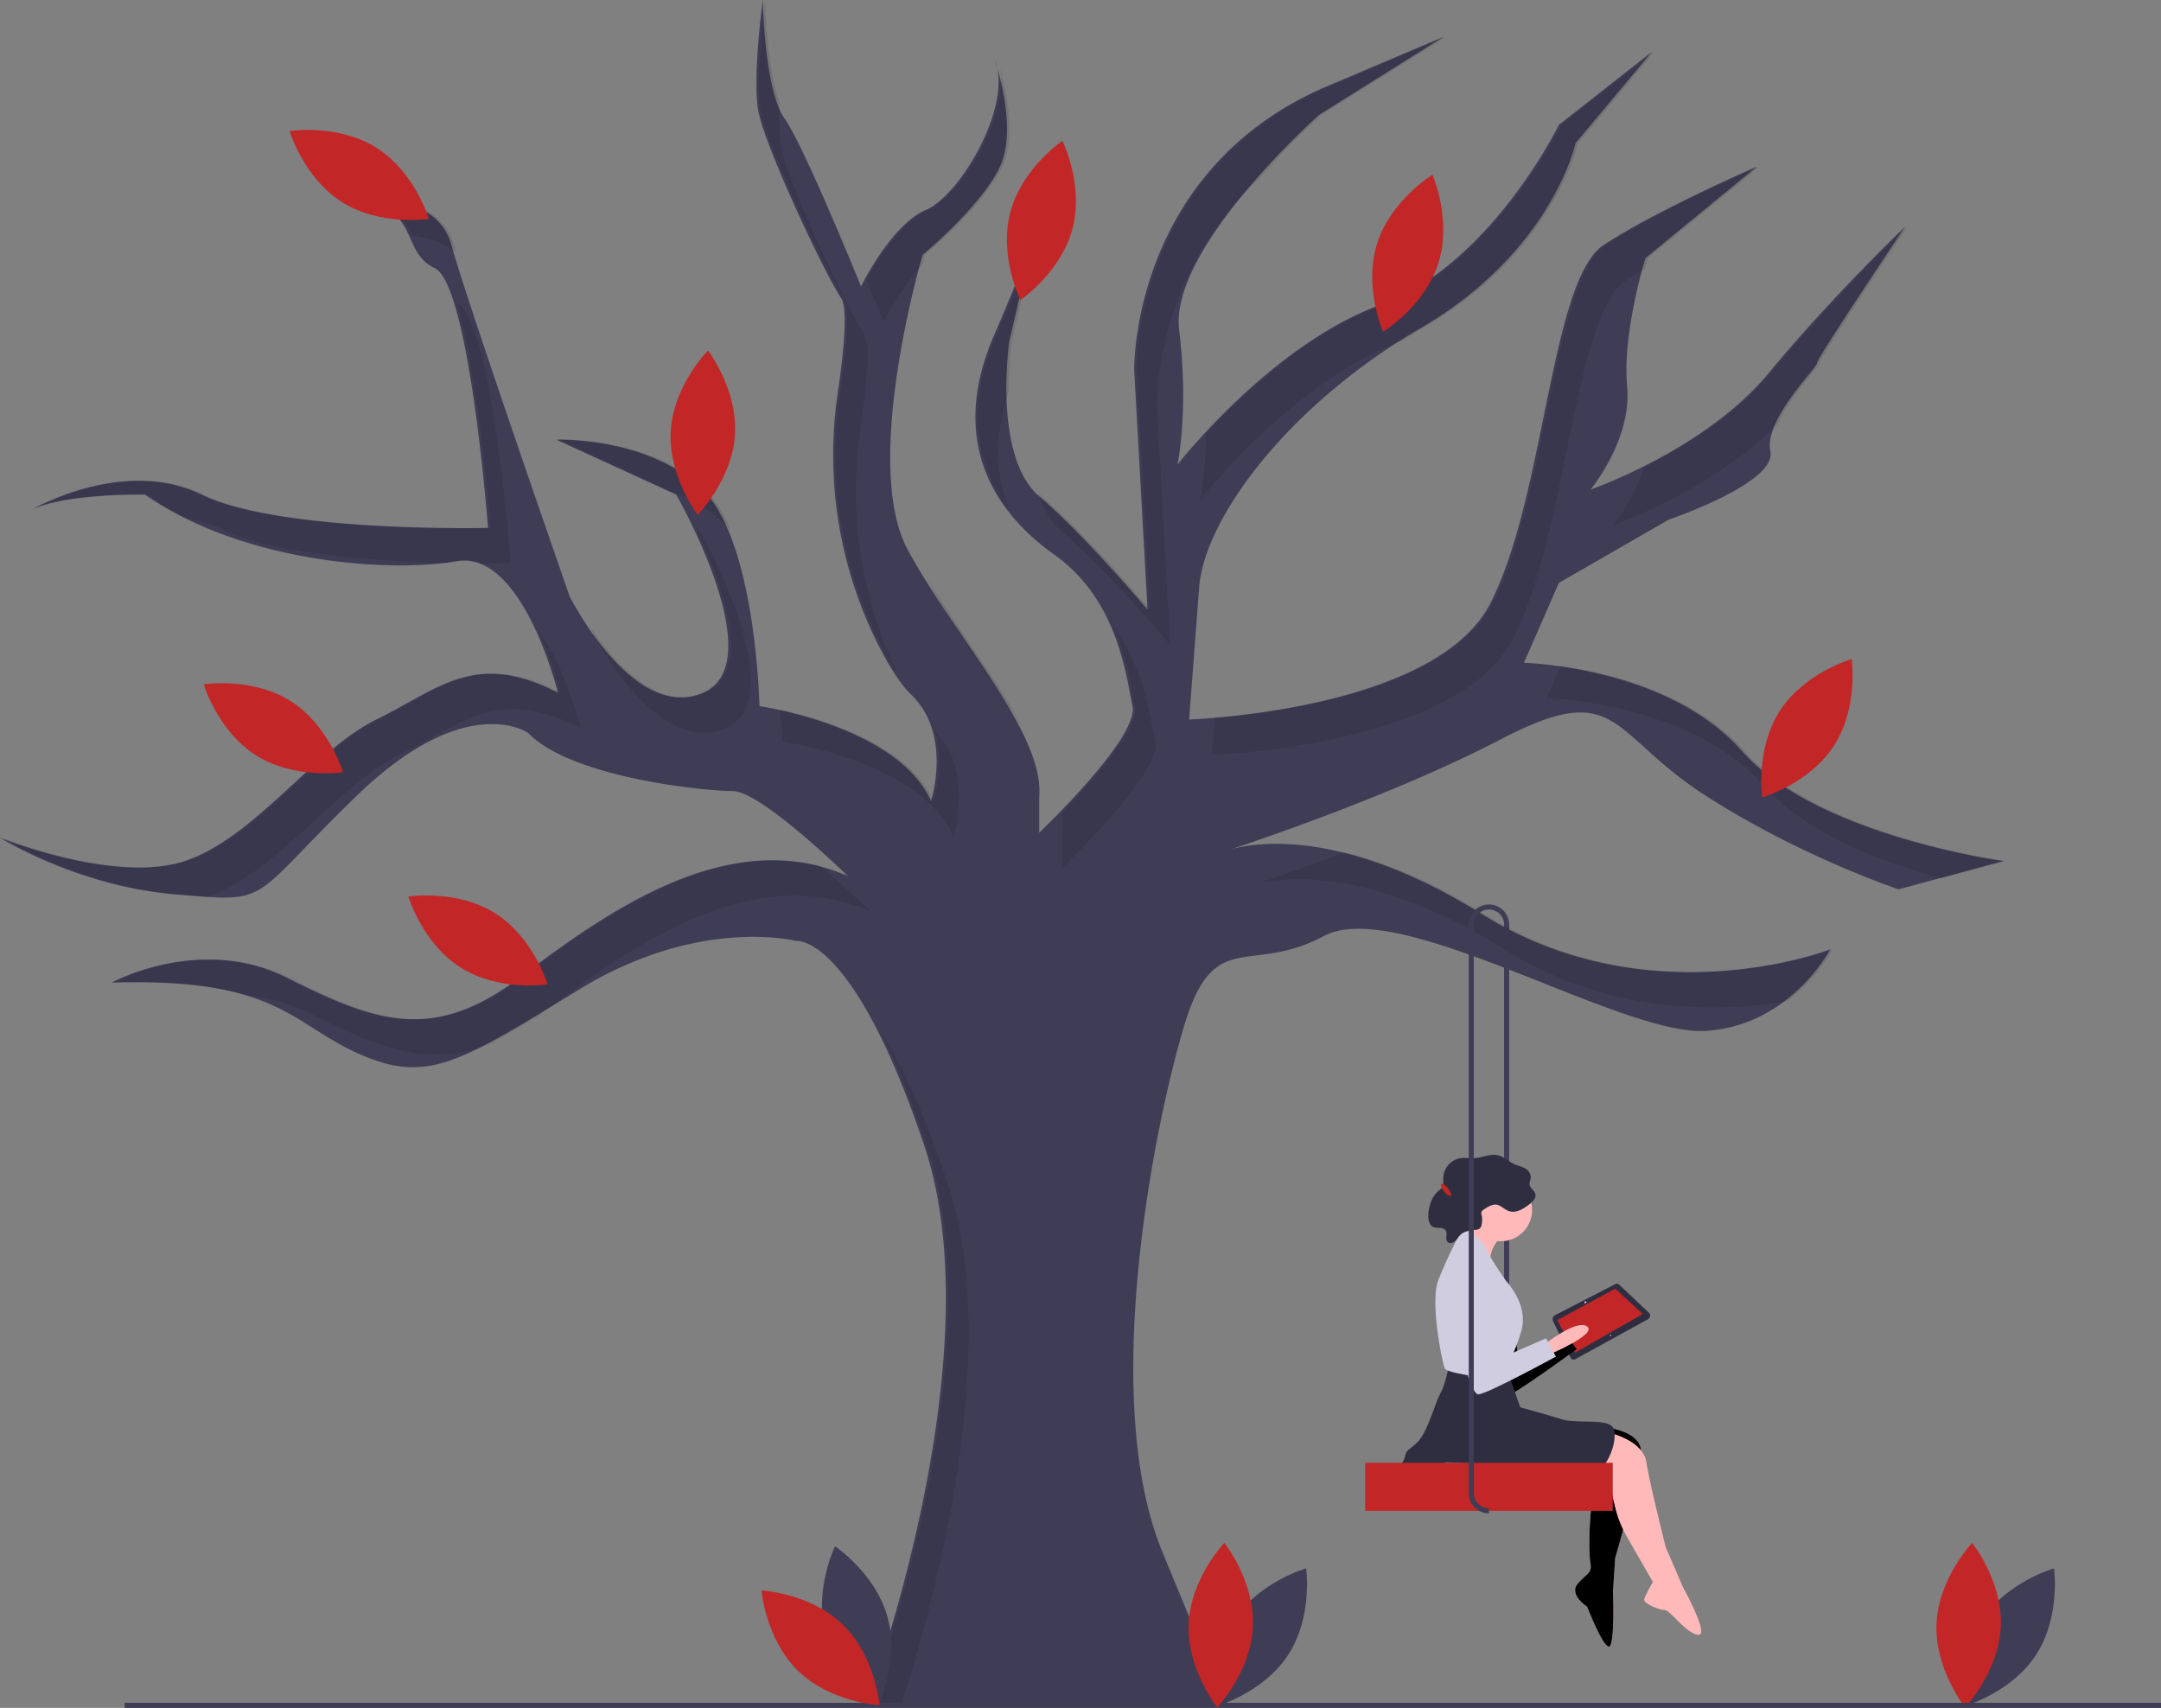 <svg xmlns="http://www.w3.org/2000/svg" xmlns:xlink="http://www.w3.org/1999/xlink" viewBox="0 0 855.332 676.006"><rect x="0" y="0" width="855.332" height="676.006" fill="#808080" stroke="none"/><g fill="#3f3d56"><path d="M597.332 584.853h-2V366.006a5.98 5.98 0 0 0-2.213-4.653l1.264-1.55a7.975 7.975 0 0 1 2.95 6.204z"/><path d="M342.776 675.006s51.416-137.11 23.072-221.486-50.757-81.08-50.757-81.08-38.233-9.888-85.694 19.116-59.986 37.574-87.012 25.708-32.3-30.323-98.22-28.345c0 0 34.937-19.116 69.214-1.978s57.35 26.367 92.286 0 83.057-60.645 129.86-40.2c0 0-34.278-33.618-45.484-33.618s-63.94-5.273-81.08-23.07c0 0-24.4-17.14-67.896 25.05s-32.96 42.188-71.85 38.892S0 331.57 0 331.57s45.484 18.457 73.17 9.23 51.416-44.165 75.806-56.03 38.892-27.686 71.85-10.547c0 0-13.843-56.7-40.2-52.076s-84.376.66-123.268-26.367c0 0-30.982-.66-44.825 5.933 0 0 36.255-21.094 67.237-5.933s113.38 13.184 113.38 13.184-7.25-96.24-21.094-102.833-5.273-23.73-30.982-27.027c0 0 31.64-3.955 37.574 17.798S225.45 235.99 225.45 235.99s25.05 50.098 52.735 38.233-10.547-78.443-10.547-78.443l-47.46-21.753s35.596-1.318 57.35 19.116 23.07 86.353 23.07 86.353 54.712 7.9 67.896 37.574c0 0 8.57-26.367-7.9-42.188-4.12-3.955-8.446-10.835-12.617-18.93a167.2 167.2 0 0 1-16.346-100.714c2.456-16.865 3.967-33.355 1.277-37.24-5.933-8.57-30.982-61.304-32.96-75.147S301.907 0 301.907 0s.66 35.596 8.57 46.802S340.8 113.38 340.8 113.38s11.865-24.4 25.708-30.323 34.937-42.188 27.027-59.986c0 0 9.888 27.686 1.978 43.506s-30.323 34.278-30.323 34.278-24.4 82.398-5.933 116.676 54.053 72.5 52.076 97.56v14.502s39.55-37.574 36.914-50.098-5.933-42.188-30.982-59.986-41.53-46.143-23.73-87.012 17.798-48.12 17.798-48.12l-11.865 50.757s-6.592 45.484 11.865 61.304 42.847 44.825 42.847 44.825l-5.273-94.923s-1.318-77.784 74.488-111.402l48.12-20.435-49.44 30.982s-59.327 52.735-55.372 85.035-.66 53.394-.66 53.394 36.914-47.46 80.42-63.282 70.533-71.192 70.533-71.192l36.914-29.004L623.59 56.7s-9.23 42.847-61.304 73.17-85.694 75.147-87.672 102.833l-3.955 52.076s97.56-3.296 119.313-46.143 23.73-127.882 44.825-141.725S695.44 65.92 695.44 65.92l-44.165 36.255s-9.23 29.663-7.25 50.757-14.502 40.87-14.502 40.87 45.484-15.82 70.533-46.143 54.053-58.008 54.053-58.008-34.937 52.076-34.937 54.053-21.094 22.412-18.457 34.937-40.2 27.027-40.2 27.027l-43.506 25.05-13.843 31.64s56.7 1.318 86.353 34.937S793 340.8 793 340.8l-41.53 11.206s-39.55-13.184-77.125-37.574-33.618-46.143-80.42-21.753-110.743 44.825-110.743 44.825 36.914-17.14 103.492 24.4 137.77 13.843 137.77 13.843-15.82 30.323-49.44 32.3-121.3-53.394-150.953-37.574-43.506-3.955-55.372 35.596-33.618 147.658-8.57 208.303l25.05 60.645z"/></g><path d="M590.97 238.625c-17.673 34.8-85.38 43.515-110.16 45.556l-1.153 14.587s97.56-3.296 119.313-46.143S622.7 124.743 643.795 110.9a174.24 174.24 0 0 1 7.266-4.491l1.213-4.235L696.44 65.92S656.9 83.057 635.796 96.9s-23.072 98.878-44.825 141.725zm59.807-53.628a75.57 75.57 0 0 1-12.255 22.804s39.605-13.778 65.254-40.26c4.984-10.937 16.395-22.383 16.395-23.838 0-1.978 34.937-54.053 34.937-54.053s-29.004 27.686-54.053 58.008c-14.196 17.185-34.954 29.7-50.278 37.34zm-238.445 11.44l-1.315-1.228c1.98 6.073 4.946 11.482 9.315 15.228 18.457 15.82 42.847 44.825 42.847 44.825l-5.274-94.923s-.87-51.724 39.916-89.045a317.19 317.19 0 0 1 25.253-25.811l49.44-30.982-48.12 20.435c-75.806 33.618-74.488 111.402-74.488 111.402l5.274 94.923s-24.4-29.004-42.847-44.825zm64.962-24.407c-.144 16.23-2.25 25.882-2.25 25.882s36.9-47.44 80.393-63.272a249.898 249.898 0 0 1 7.848-4.782C615.36 99.537 624.6 56.7 624.6 56.7l30.323-36.255L618 49.45s-27.03 55.35-70.534 71.18c-29.656 10.784-56.244 36.265-70.17 51.4zM420.332 329.1v14.502s39.55-37.574 36.914-50.098c-2.016-9.578-4.43-29.177-16.653-45.83 5.5 12.585 7.186 24.86 8.653 31.83 1.9 8.98-17.9 30.842-29.268 42.493a30.06 30.06 0 0 1 .353 7.103zm-53.055-99.52l.98 1.96c10.108 18.773 25.348 38.728 36.75 57.058-9.215-18.152-25.253-38.9-37.73-59.02zm220.398 132.323c-21.684-13.526-40.22-20.825-55.36-24.523-15.882 5.978-28.954 10.435-35.53 12.624 11.796-3.054 45.972-7.1 98.9 25.9 41.52 25.9 84.833 24.878 111.556 20.44a68.907 68.907 0 0 0 18.214-20.6s-71.192 27.686-137.77-13.843zm-188.26-160.387c-5.316-13.025-6.192-28.523-.085-46.683a142.46 142.46 0 0 1 1.137-19.69l10.38-44.4c-1.914 6.403-6.292 18.756-16.312 41.764-12.685 29.128-7.95 51.9 4.88 69zm291.094 95.787c-20.572-23.315-54.136-31.093-72.782-33.67l-5.57 12.735s56.7 1.318 86.353 34.937c16.45 18.643 46.477 29.985 69.968 36.394L794 340.8s-73.83-9.888-103.492-43.506zm-403.332-9.073c27.686-11.865-10.547-78.443-10.547-78.443l-1.046-.48c9.532 20.1 23.355 56.453 3.593 64.922-18.492 7.925-35.806-11.792-45.267-25.762l.532 1.53s25.05 50.098 52.735 38.233zm90.31 42.848s8.342-25.715-7.33-41.6c3.843 13.678-.67 27.6-.67 27.6-10.2-22.947-45.242-32.874-60.592-36.194.595 7.64.696 12.62.696 12.62s54.712 7.9 67.896 37.574zm33.36-240.336c1.485-4.97 1.486-6.356 1.486-6.356zM81.77 354.925l.4-.126c27.686-9.23 51.417-44.165 75.806-56.03s38.892-27.686 71.85-10.547c0 0-5.766-23.602-16.94-39.1a154.092 154.092 0 0 1 8.94 25.1c-32.96-17.14-47.46-1.318-71.85 10.547s-48.12 46.802-75.806 56.03S1 331.57 1 331.57s30.323 19.116 69.214 22.412l11.555.942zM58.35 195.778a125.944 125.944 0 0 0 16.053 9.405c4.98.84 9.816 2.387 14.36 4.595 19.932 9.754 61.14 12.414 88.002 13.07a91.99 91.99 0 0 0 4.853-.703 17.27 17.27 0 0 1 9.255.898l11.27-.08s-7.25-96.24-21.094-102.833c-.104-.05-.196-.106-.298-.157 8.817 28.287 13.392 89 13.392 89s-82.398 1.978-113.38-13.184-67.237 5.933-67.237 5.933c13.843-6.592 44.825-5.933 44.825-5.933zm298.242 479.228c12.078-37.026 41.125-139.4 18.256-207.486-9.876-29.4-19.03-48.146-26.77-60.105 5.787 11.322 12.114 26.297 18.77 46.105 28.345 84.376-23.072 221.486-23.072 221.486zM99.162 394.222a67.29 67.29 0 0 1 23.218 6.72c27.07 13.536 47.157 22.12 71.614 12.15 5.57-2.943 11.803-6.585 19-10.92l1.682-1.23c34.937-26.367 83.057-60.645 129.86-40.2 0 0-9.46-9.274-20.062-18.08-42.897-10.523-85.857 20.185-117.797 44.3-34.937 26.367-58.008 17.14-92.286 0s-69.214 1.978-69.214 1.978c25.47-.764 41.88 1.524 53.996 5.302zM166.07 99.73a17.32 17.32 0 0 0 2.71 3.466 19.55 19.55 0 0 0-2.71-3.466zm120.447 107.4a32.13 32.13 0 0 1 2.858 3.08c-2.888-6.942-6.454-12.944-10.858-17.08-21.753-20.435-57.35-19.116-57.35-19.116l44.64 20.46a63.75 63.75 0 0 1 20.708 12.656zm47.373-89.146c2.7 3.886 1.18 20.376-1.277 37.24a167.2 167.2 0 0 0 16.346 100.714 117.3 117.3 0 0 0 7.024 12.057 167.36 167.36 0 0 1-15.37-98.771c2.456-16.865 3.967-33.355 1.277-37.24-5.933-8.57-30.982-61.304-32.96-75.147a95.93 95.93 0 0 1-.413-16.175c-5.12-14.528-5.6-40.672-5.6-40.672s-3.955 29.004-1.978 42.847 27.027 66.578 32.96 75.147zm15.9 9.386s6.387-13.117 15.252-22.452l1.137-4.072s22.41-18.458 30.32-34.278c6.123-12.246 1.583-31.593-.78-39.714 3.927 18.706-15.302 50.656-28.223 56.193-11.205 4.802-21.1 21.693-24.48 27.958l6.773 16.365zM395.73 26.864a18.83 18.83 0 0 0-1.197-3.793 75.05 75.05 0 0 1 1.197 3.793zm-232.827 66.39c5.8.7 12.492 2.494 17.6 6.628l-.854-2.98c-5.933-21.753-37.574-17.798-37.574-17.798 14.3 1.833 17.992 7.95 20.838 14.15z" opacity=".1"/><use xlink:href="#B" fill="#3f3d56"/><use xlink:href="#C" fill="#c32626"/><path d="M618.762 530s11.312-11.867 15.942-9.48-13.312 13-13.312 13z" fill="#ffb9b9"/><path d="M618.762 530s11.312-11.867 15.942-9.48-13.312 13-13.312 13z" opacity=".1"/><use xlink:href="#D" fill="#d0cde1"/><path d="M652.13 522.253L623.6 537.93a1.36 1.36 0 0 1-1.998-.59l-6.99-14.614a1.823 1.823 0 0 1 .935-2.19l23.695-12.213a1.384 1.384 0 0 1 1.813.347l11.836 11.15a1.76 1.76 0 0 1-.75 2.434z" fill="#2f2e41"/><path fill="#c32626" d="M650.225 520.094l-26.755 15.293-7.12-12.832 22.952-12.482 10.923 10.02z"/><g fill="#f2f2f2"><ellipse cx="799.853" cy="627.456" rx=".394" ry=".336" transform="rotate(-50.159 594.029 755.579)"/><ellipse cx="809.787" cy="640.585" rx=".263" ry=".224" transform="rotate(-50.159 603.963 768.707)"/></g><use xlink:href="#D" opacity=".1"/><g fill="#ffb9b9"><path d="M611.114 532.278s12.802-10.242 17.07-7.255-14.936 11.095-14.936 11.095z"/><circle cx="594.044" cy="478.935" r="12.376"/><use xlink:href="#E"/></g><use xlink:href="#E" opacity=".1"/><path d="M637.572 567.27s12.802 2.987 14.083 11.522 7.68 33.713 7.68 33.713l6.828 15.8s10.67 19.203 5.974 18.777-11.095-9.815-13.23-9.815-8.535-2.56-8.108-4.267 3.414-6.828 3.414-6.828l-10.325-17.985a43.68 43.68 0 0 1-4.478-11.083c-1.06-4.212-2.267-9.372-2.267-11.046 0-2.987-8.535-4.267-8.535-4.267z" fill="#ffb9b9"/><path d="M595.75 539.96l5.974 17.07s9.388 2.56 16.216 4.694 19.63-.853 20.9 4.267-2.56 14.083-6.4 16.216-5.974 4.267-18.35.853-41.82-4.267-41.82-4.267a21.39 21.39 0 0 1-9.388 2.987c-5.548.427-6.828.853-8.535-.427s.853-1.28 1.707-4.694 1.28-2.134 5.12-5.974 6.828-15.363 8.962-19.203 3.414-11.522 3.414-11.522z" fill="#2f2e41"/><path d="M594.898 489.177a12.494 12.494 0 0 0-5.12 9.815c0 6.4-12.802-6.828-12.802-6.828s6.828-8.535 6.828-11.095 11.095 8.108 11.095 8.108z" fill="#ffb9b9"/><path d="M578.68 486.616s7.68 2.987 9.388 7.255 8.108 13.23 8.108 13.23 8.962 9.388 5.974 19.63-5.548 12.802-5.548 14.51-4.267 4.694-7.68 4.267-16.216-2.134-17.07-3.84-5.974-26.03-2.56-34.993a207.183 207.183 0 0 1 9.388-20.057z" fill="#d0cde1"/><path d="M597.634 479.498c2.77.657 5.487-1.107 7.756-2.857 1.29-.993 2.707-2.4 2.312-4.01-.35-1.418-2.02-2.222-2.264-3.664-.17-1.002.417-1.976.464-2.992a4.228 4.228 0 0 0-2.484-3.624c-1.35-.727-2.88-1.03-4.266-1.68-2.117-.993-3.876-2.783-6.137-3.356-3.088-.783-6.233.884-9.408 1.1-1.922.13-3.868-.275-5.768.04a8.235 8.235 0 0 0-6.597 7.773c-.024 1.358.247 2.873-.564 3.95a5.98 5.98 0 0 1-1.086.983c-2.824 2.284-4.106 6.1-4.252 9.774-.072 1.81.307 3.958 1.912 4.727a7.09 7.09 0 0 0 2.675.372c.926-.04 1.8.383 2.362 1.128.73 1.3-.364 3.194.592 4.32.718.845 2.12.565 2.958-.156s1.362-1.756 2.157-2.526c1.547-1.498 3.84-1.77 5.962-1.998a3.033 3.033 0 0 0 1.75-.573 2.7 2.7 0 0 0 .717-1.47c.28-1.27.283-2.588.01-3.86a2.165 2.165 0 0 1-.05-1.222c.14-.287.357-.53.626-.7 1.314-.987 3.616-2.424 5.324-2.153 1.895.302 3.386 2.22 5.298 2.673z" fill="#2f2e41"/><path d="M580.388 501.98s-5.12 6.828-5.12 14.936 6.4 34.993 9.815 34.993 30.726-14.936 30.726-14.936l-3.84-7.255-19.63 8.535s2.56-39.687-11.95-36.273z" fill="#d0cde1"/><path fill="#c32626" d="M540.332 579.006h98v19h-98z"/><path d="M589.332 599.006a8.01 8.01 0 0 1-8-8v-225a8 8 0 0 1 13.051-6.204l-1.264 1.55a6 6 0 0 0-9.787 4.653v225a6.01 6.01 0 0 0 6 6zm-540 75h806v2h-806z" fill="#3f3d56"/><ellipse cx="744.666" cy="583.003" rx="1" ry="3" transform="rotate(-38.768 499.341 771.905)" fill="#c32626"/><use xlink:href="#B" x="-296" fill="#3f3d56"/><use xlink:href="#C" x="-296" fill="#c32626"/><path d="M326.74 646.84c4.7 17.374 20.798 28.134 20.798 28.134s8.478-17.41 3.778-34.782-20.798-28.134-20.798-28.134-8.478 17.41-3.778 34.782z" fill="#3f3d56"/><g fill="#c32626"><path d="M333.648 643.107c12.897 12.554 14.472 31.854 14.472 31.854s-19.335-1.056-32.23-13.6-14.472-31.854-14.472-31.854 19.335 1.056 32.23 13.6zm-42.746-471.06c-1.12 17.963-14.735 31.733-14.735 31.733s-11.796-15.355-10.675-33.32 14.735-31.733 14.735-31.733 11.796 15.355 10.675 33.32z"/><use xlink:href="#F"/><use xlink:href="#F" x="-34" y="219"/><use xlink:href="#F" x="47" y="303"/><path d="M424.506 90.5c-4.6 17.403-20.622 28.263-20.622 28.263s-8.587-17.355-3.995-34.758 20.61-28.262 20.61-28.262 8.587 17.355 3.995 34.758zm144.834 13.57c-5.397 17.17-21.916 27.273-21.916 27.273s-7.77-17.736-2.373-34.906 21.916-27.273 21.916-27.273 7.77 17.736 2.373 34.906zm156.546 191.098c-9.775 15.112-28.4 20.45-28.4 20.45s-2.764-19.165 7-34.277 28.4-20.45 28.4-20.45 2.764 19.165-7 34.277z"/></g><defs><path id="B" d="M784.53 641.138c-9.83 15.076-7.137 34.25-7.137 34.25s18.633-5.268 28.464-20.345 7.137-34.25 7.137-34.25-18.633 5.268-28.464 20.345z"/><path id="C" d="M791.915 643.803c-.777 17.982-14.125 32.01-14.125 32.01s-12.088-15.127-11.31-33.108 14.125-32.01 14.125-32.01 12.088 15.127 11.31 33.108z"/><path id="D" d="M584.248 504.11s-4.158 7.453-3.07 15.488 11.04 33.817 14.422 33.36 28.443-18.924 28.443-18.924l-4.78-6.674-18.307 11.092s-2.79-39.672-16.71-34.342z"/><path id="E" d="M636.72 565.137s13.23 1.707 12.802 9.815-10.242 41.82-10.242 41.82l-.853 13.23s.853 22.19-1.707 21.764-8.535-15.8-8.535-15.8-7.255-4.694-3.84-8.962 5.974-3.84 5.12-8.535-.427-24.324 2.134-30.3l4.052-9.27-8.32-.546z"/><path id="F" d="M148.986 58.485c15.225 9.6 20.778 28.15 20.778 28.15s-19.132 2.987-34.357-6.612-20.778-28.15-20.778-28.15 19.132-2.987 34.357 6.612z"/></defs></svg>